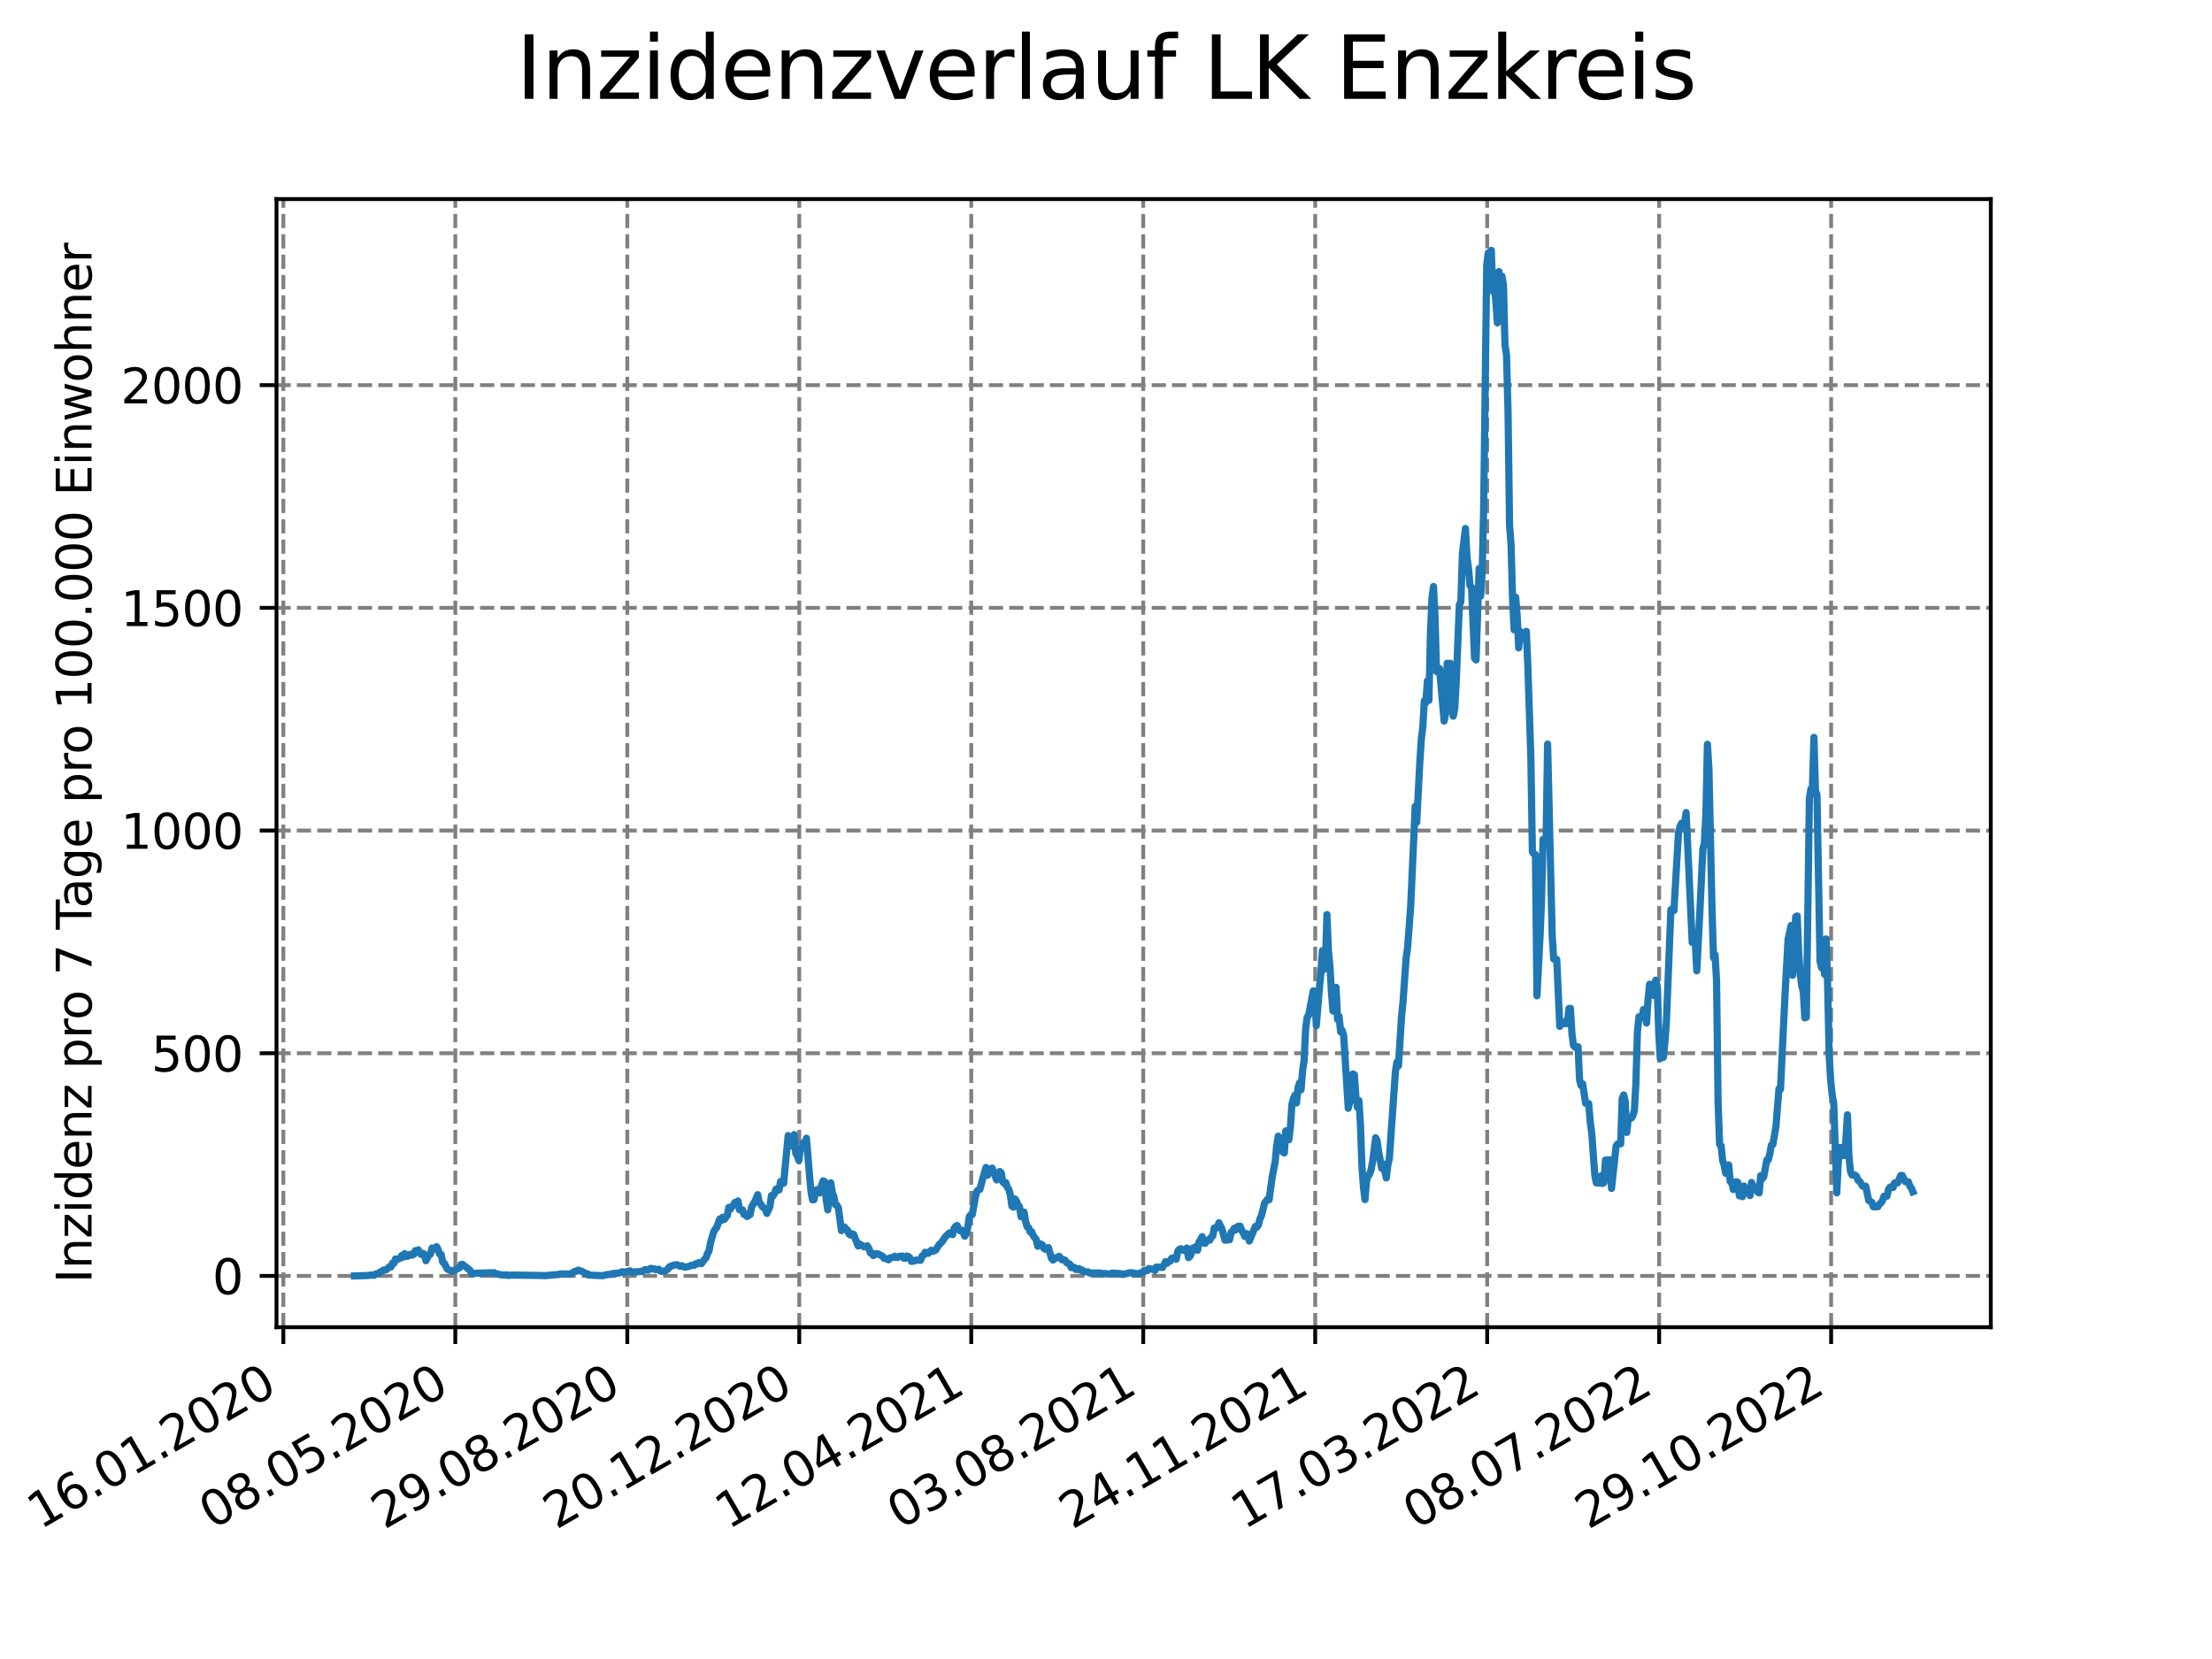 <?xml version="1.0" encoding="utf-8" standalone="no"?>
<!DOCTYPE svg PUBLIC "-//W3C//DTD SVG 1.1//EN"
  "http://www.w3.org/Graphics/SVG/1.1/DTD/svg11.dtd">
<svg xmlns:xlink="http://www.w3.org/1999/xlink" width="460.8pt" height="345.6pt" viewBox="0 0 460.8 345.6" xmlns="http://www.w3.org/2000/svg" version="1.1">
 <defs>
  <style type="text/css">*{stroke-linejoin: round; stroke-linecap: butt}</style>
 </defs>
 <g id="figure_1">
  <g id="patch_1">
   <path d="M 0 345.6 
L 460.8 345.6 
L 460.8 0 
L 0 0 
z
" style="fill: #ffffff"/>
  </g>
  <g id="axes_1">
   <g id="patch_2">
    <path d="M 57.6 276.48 
L 414.72 276.48 
L 414.72 41.472 
L 57.6 41.472 
z
" style="fill: #ffffff"/>
   </g>
   <g id="matplotlib.axis_1">
    <g id="xtick_1">
     <g id="line2d_1">
      <path d="M 59.024 276.48 
L 59.024 41.472 
" clip-path="url(#p09ef78eaa5)" style="fill: none; stroke-dasharray: 2.96,1.28; stroke-dashoffset: 0; stroke: #808080; stroke-width: 0.8"/>
     </g>
     <g id="line2d_2">
      <defs>
       <path id="m3cb5f34548" d="M 0 0 
L 0 3.5 
" style="stroke: #000000; stroke-width: 0.8"/>
      </defs>
      <g>
       <use xlink:href="#m3cb5f34548" x="59.024" y="276.48" style="stroke: #000000; stroke-width: 0.8"/>
      </g>
     </g>
     <g id="text_1">
      <!-- 16.01.2020 -->
      <g transform="translate(8.399 318.689) rotate(-30) scale(0.1 -0.1)">
       <defs>
        <path id="DejaVuSans-31" d="M 794 531 
L 1825 531 
L 1825 4091 
L 703 3866 
L 703 4441 
L 1819 4666 
L 2450 4666 
L 2450 531 
L 3481 531 
L 3481 0 
L 794 0 
L 794 531 
z
" transform="scale(0.016)"/>
        <path id="DejaVuSans-36" d="M 2113 2584 
Q 1688 2584 1439 2293 
Q 1191 2003 1191 1497 
Q 1191 994 1439 701 
Q 1688 409 2113 409 
Q 2538 409 2786 701 
Q 3034 994 3034 1497 
Q 3034 2003 2786 2293 
Q 2538 2584 2113 2584 
z
M 3366 4563 
L 3366 3988 
Q 3128 4100 2886 4159 
Q 2644 4219 2406 4219 
Q 1781 4219 1451 3797 
Q 1122 3375 1075 2522 
Q 1259 2794 1537 2939 
Q 1816 3084 2150 3084 
Q 2853 3084 3261 2657 
Q 3669 2231 3669 1497 
Q 3669 778 3244 343 
Q 2819 -91 2113 -91 
Q 1303 -91 875 529 
Q 447 1150 447 2328 
Q 447 3434 972 4092 
Q 1497 4750 2381 4750 
Q 2619 4750 2861 4703 
Q 3103 4656 3366 4563 
z
" transform="scale(0.016)"/>
        <path id="DejaVuSans-2e" d="M 684 794 
L 1344 794 
L 1344 0 
L 684 0 
L 684 794 
z
" transform="scale(0.016)"/>
        <path id="DejaVuSans-30" d="M 2034 4250 
Q 1547 4250 1301 3770 
Q 1056 3291 1056 2328 
Q 1056 1369 1301 889 
Q 1547 409 2034 409 
Q 2525 409 2770 889 
Q 3016 1369 3016 2328 
Q 3016 3291 2770 3770 
Q 2525 4250 2034 4250 
z
M 2034 4750 
Q 2819 4750 3233 4129 
Q 3647 3509 3647 2328 
Q 3647 1150 3233 529 
Q 2819 -91 2034 -91 
Q 1250 -91 836 529 
Q 422 1150 422 2328 
Q 422 3509 836 4129 
Q 1250 4750 2034 4750 
z
" transform="scale(0.016)"/>
        <path id="DejaVuSans-32" d="M 1228 531 
L 3431 531 
L 3431 0 
L 469 0 
L 469 531 
Q 828 903 1448 1529 
Q 2069 2156 2228 2338 
Q 2531 2678 2651 2914 
Q 2772 3150 2772 3378 
Q 2772 3750 2511 3984 
Q 2250 4219 1831 4219 
Q 1534 4219 1204 4116 
Q 875 4013 500 3803 
L 500 4441 
Q 881 4594 1212 4672 
Q 1544 4750 1819 4750 
Q 2544 4750 2975 4387 
Q 3406 4025 3406 3419 
Q 3406 3131 3298 2873 
Q 3191 2616 2906 2266 
Q 2828 2175 2409 1742 
Q 1991 1309 1228 531 
z
" transform="scale(0.016)"/>
       </defs>
       <use xlink:href="#DejaVuSans-31"/>
       <use xlink:href="#DejaVuSans-36" x="63.623"/>
       <use xlink:href="#DejaVuSans-2e" x="127.246"/>
       <use xlink:href="#DejaVuSans-30" x="159.033"/>
       <use xlink:href="#DejaVuSans-31" x="222.656"/>
       <use xlink:href="#DejaVuSans-2e" x="286.279"/>
       <use xlink:href="#DejaVuSans-32" x="318.066"/>
       <use xlink:href="#DejaVuSans-30" x="381.689"/>
       <use xlink:href="#DejaVuSans-32" x="445.312"/>
       <use xlink:href="#DejaVuSans-30" x="508.936"/>
      </g>
     </g>
    </g>
    <g id="xtick_2">
     <g id="line2d_3">
      <path d="M 94.85 276.48 
L 94.85 41.472 
" clip-path="url(#p09ef78eaa5)" style="fill: none; stroke-dasharray: 2.96,1.28; stroke-dashoffset: 0; stroke: #808080; stroke-width: 0.8"/>
     </g>
     <g id="line2d_4">
      <g>
       <use xlink:href="#m3cb5f34548" x="94.85" y="276.48" style="stroke: #000000; stroke-width: 0.8"/>
      </g>
     </g>
     <g id="text_2">
      <!-- 08.05.2020 -->
      <g transform="translate(44.225 318.689) rotate(-30) scale(0.1 -0.1)">
       <defs>
        <path id="DejaVuSans-38" d="M 2034 2216 
Q 1584 2216 1326 1975 
Q 1069 1734 1069 1313 
Q 1069 891 1326 650 
Q 1584 409 2034 409 
Q 2484 409 2743 651 
Q 3003 894 3003 1313 
Q 3003 1734 2745 1975 
Q 2488 2216 2034 2216 
z
M 1403 2484 
Q 997 2584 770 2862 
Q 544 3141 544 3541 
Q 544 4100 942 4425 
Q 1341 4750 2034 4750 
Q 2731 4750 3128 4425 
Q 3525 4100 3525 3541 
Q 3525 3141 3298 2862 
Q 3072 2584 2669 2484 
Q 3125 2378 3379 2068 
Q 3634 1759 3634 1313 
Q 3634 634 3220 271 
Q 2806 -91 2034 -91 
Q 1263 -91 848 271 
Q 434 634 434 1313 
Q 434 1759 690 2068 
Q 947 2378 1403 2484 
z
M 1172 3481 
Q 1172 3119 1398 2916 
Q 1625 2713 2034 2713 
Q 2441 2713 2670 2916 
Q 2900 3119 2900 3481 
Q 2900 3844 2670 4047 
Q 2441 4250 2034 4250 
Q 1625 4250 1398 4047 
Q 1172 3844 1172 3481 
z
" transform="scale(0.016)"/>
        <path id="DejaVuSans-35" d="M 691 4666 
L 3169 4666 
L 3169 4134 
L 1269 4134 
L 1269 2991 
Q 1406 3038 1543 3061 
Q 1681 3084 1819 3084 
Q 2600 3084 3056 2656 
Q 3513 2228 3513 1497 
Q 3513 744 3044 326 
Q 2575 -91 1722 -91 
Q 1428 -91 1123 -41 
Q 819 9 494 109 
L 494 744 
Q 775 591 1075 516 
Q 1375 441 1709 441 
Q 2250 441 2565 725 
Q 2881 1009 2881 1497 
Q 2881 1984 2565 2268 
Q 2250 2553 1709 2553 
Q 1456 2553 1204 2497 
Q 953 2441 691 2322 
L 691 4666 
z
" transform="scale(0.016)"/>
       </defs>
       <use xlink:href="#DejaVuSans-30"/>
       <use xlink:href="#DejaVuSans-38" x="63.623"/>
       <use xlink:href="#DejaVuSans-2e" x="127.246"/>
       <use xlink:href="#DejaVuSans-30" x="159.033"/>
       <use xlink:href="#DejaVuSans-35" x="222.656"/>
       <use xlink:href="#DejaVuSans-2e" x="286.279"/>
       <use xlink:href="#DejaVuSans-32" x="318.066"/>
       <use xlink:href="#DejaVuSans-30" x="381.689"/>
       <use xlink:href="#DejaVuSans-32" x="445.312"/>
       <use xlink:href="#DejaVuSans-30" x="508.936"/>
      </g>
     </g>
    </g>
    <g id="xtick_3">
     <g id="line2d_5">
      <path d="M 130.676 276.48 
L 130.676 41.472 
" clip-path="url(#p09ef78eaa5)" style="fill: none; stroke-dasharray: 2.96,1.28; stroke-dashoffset: 0; stroke: #808080; stroke-width: 0.8"/>
     </g>
     <g id="line2d_6">
      <g>
       <use xlink:href="#m3cb5f34548" x="130.676" y="276.48" style="stroke: #000000; stroke-width: 0.8"/>
      </g>
     </g>
     <g id="text_3">
      <!-- 29.08.2020 -->
      <g transform="translate(80.051 318.689) rotate(-30) scale(0.1 -0.1)">
       <defs>
        <path id="DejaVuSans-39" d="M 703 97 
L 703 672 
Q 941 559 1184 500 
Q 1428 441 1663 441 
Q 2288 441 2617 861 
Q 2947 1281 2994 2138 
Q 2813 1869 2534 1725 
Q 2256 1581 1919 1581 
Q 1219 1581 811 2004 
Q 403 2428 403 3163 
Q 403 3881 828 4315 
Q 1253 4750 1959 4750 
Q 2769 4750 3195 4129 
Q 3622 3509 3622 2328 
Q 3622 1225 3098 567 
Q 2575 -91 1691 -91 
Q 1453 -91 1209 -44 
Q 966 3 703 97 
z
M 1959 2075 
Q 2384 2075 2632 2365 
Q 2881 2656 2881 3163 
Q 2881 3666 2632 3958 
Q 2384 4250 1959 4250 
Q 1534 4250 1286 3958 
Q 1038 3666 1038 3163 
Q 1038 2656 1286 2365 
Q 1534 2075 1959 2075 
z
" transform="scale(0.016)"/>
       </defs>
       <use xlink:href="#DejaVuSans-32"/>
       <use xlink:href="#DejaVuSans-39" x="63.623"/>
       <use xlink:href="#DejaVuSans-2e" x="127.246"/>
       <use xlink:href="#DejaVuSans-30" x="159.033"/>
       <use xlink:href="#DejaVuSans-38" x="222.656"/>
       <use xlink:href="#DejaVuSans-2e" x="286.279"/>
       <use xlink:href="#DejaVuSans-32" x="318.066"/>
       <use xlink:href="#DejaVuSans-30" x="381.689"/>
       <use xlink:href="#DejaVuSans-32" x="445.312"/>
       <use xlink:href="#DejaVuSans-30" x="508.936"/>
      </g>
     </g>
    </g>
    <g id="xtick_4">
     <g id="line2d_7">
      <path d="M 166.502 276.48 
L 166.502 41.472 
" clip-path="url(#p09ef78eaa5)" style="fill: none; stroke-dasharray: 2.96,1.28; stroke-dashoffset: 0; stroke: #808080; stroke-width: 0.8"/>
     </g>
     <g id="line2d_8">
      <g>
       <use xlink:href="#m3cb5f34548" x="166.502" y="276.48" style="stroke: #000000; stroke-width: 0.8"/>
      </g>
     </g>
     <g id="text_4">
      <!-- 20.12.2020 -->
      <g transform="translate(115.877 318.689) rotate(-30) scale(0.1 -0.1)">
       <use xlink:href="#DejaVuSans-32"/>
       <use xlink:href="#DejaVuSans-30" x="63.623"/>
       <use xlink:href="#DejaVuSans-2e" x="127.246"/>
       <use xlink:href="#DejaVuSans-31" x="159.033"/>
       <use xlink:href="#DejaVuSans-32" x="222.656"/>
       <use xlink:href="#DejaVuSans-2e" x="286.279"/>
       <use xlink:href="#DejaVuSans-32" x="318.066"/>
       <use xlink:href="#DejaVuSans-30" x="381.689"/>
       <use xlink:href="#DejaVuSans-32" x="445.312"/>
       <use xlink:href="#DejaVuSans-30" x="508.936"/>
      </g>
     </g>
    </g>
    <g id="xtick_5">
     <g id="line2d_9">
      <path d="M 202.329 276.48 
L 202.329 41.472 
" clip-path="url(#p09ef78eaa5)" style="fill: none; stroke-dasharray: 2.96,1.28; stroke-dashoffset: 0; stroke: #808080; stroke-width: 0.8"/>
     </g>
     <g id="line2d_10">
      <g>
       <use xlink:href="#m3cb5f34548" x="202.329" y="276.48" style="stroke: #000000; stroke-width: 0.8"/>
      </g>
     </g>
     <g id="text_5">
      <!-- 12.04.2021 -->
      <g transform="translate(151.703 318.689) rotate(-30) scale(0.1 -0.1)">
       <defs>
        <path id="DejaVuSans-34" d="M 2419 4116 
L 825 1625 
L 2419 1625 
L 2419 4116 
z
M 2253 4666 
L 3047 4666 
L 3047 1625 
L 3713 1625 
L 3713 1100 
L 3047 1100 
L 3047 0 
L 2419 0 
L 2419 1100 
L 313 1100 
L 313 1709 
L 2253 4666 
z
" transform="scale(0.016)"/>
       </defs>
       <use xlink:href="#DejaVuSans-31"/>
       <use xlink:href="#DejaVuSans-32" x="63.623"/>
       <use xlink:href="#DejaVuSans-2e" x="127.246"/>
       <use xlink:href="#DejaVuSans-30" x="159.033"/>
       <use xlink:href="#DejaVuSans-34" x="222.656"/>
       <use xlink:href="#DejaVuSans-2e" x="286.279"/>
       <use xlink:href="#DejaVuSans-32" x="318.066"/>
       <use xlink:href="#DejaVuSans-30" x="381.689"/>
       <use xlink:href="#DejaVuSans-32" x="445.312"/>
       <use xlink:href="#DejaVuSans-31" x="508.936"/>
      </g>
     </g>
    </g>
    <g id="xtick_6">
     <g id="line2d_11">
      <path d="M 238.155 276.48 
L 238.155 41.472 
" clip-path="url(#p09ef78eaa5)" style="fill: none; stroke-dasharray: 2.96,1.28; stroke-dashoffset: 0; stroke: #808080; stroke-width: 0.8"/>
     </g>
     <g id="line2d_12">
      <g>
       <use xlink:href="#m3cb5f34548" x="238.155" y="276.48" style="stroke: #000000; stroke-width: 0.8"/>
      </g>
     </g>
     <g id="text_6">
      <!-- 03.08.2021 -->
      <g transform="translate(187.53 318.689) rotate(-30) scale(0.1 -0.1)">
       <defs>
        <path id="DejaVuSans-33" d="M 2597 2516 
Q 3050 2419 3304 2112 
Q 3559 1806 3559 1356 
Q 3559 666 3084 287 
Q 2609 -91 1734 -91 
Q 1441 -91 1130 -33 
Q 819 25 488 141 
L 488 750 
Q 750 597 1062 519 
Q 1375 441 1716 441 
Q 2309 441 2620 675 
Q 2931 909 2931 1356 
Q 2931 1769 2642 2001 
Q 2353 2234 1838 2234 
L 1294 2234 
L 1294 2753 
L 1863 2753 
Q 2328 2753 2575 2939 
Q 2822 3125 2822 3475 
Q 2822 3834 2567 4026 
Q 2313 4219 1838 4219 
Q 1578 4219 1281 4162 
Q 984 4106 628 3988 
L 628 4550 
Q 988 4650 1302 4700 
Q 1616 4750 1894 4750 
Q 2613 4750 3031 4423 
Q 3450 4097 3450 3541 
Q 3450 3153 3228 2886 
Q 3006 2619 2597 2516 
z
" transform="scale(0.016)"/>
       </defs>
       <use xlink:href="#DejaVuSans-30"/>
       <use xlink:href="#DejaVuSans-33" x="63.623"/>
       <use xlink:href="#DejaVuSans-2e" x="127.246"/>
       <use xlink:href="#DejaVuSans-30" x="159.033"/>
       <use xlink:href="#DejaVuSans-38" x="222.656"/>
       <use xlink:href="#DejaVuSans-2e" x="286.279"/>
       <use xlink:href="#DejaVuSans-32" x="318.066"/>
       <use xlink:href="#DejaVuSans-30" x="381.689"/>
       <use xlink:href="#DejaVuSans-32" x="445.312"/>
       <use xlink:href="#DejaVuSans-31" x="508.936"/>
      </g>
     </g>
    </g>
    <g id="xtick_7">
     <g id="line2d_13">
      <path d="M 273.981 276.48 
L 273.981 41.472 
" clip-path="url(#p09ef78eaa5)" style="fill: none; stroke-dasharray: 2.96,1.28; stroke-dashoffset: 0; stroke: #808080; stroke-width: 0.8"/>
     </g>
     <g id="line2d_14">
      <g>
       <use xlink:href="#m3cb5f34548" x="273.981" y="276.48" style="stroke: #000000; stroke-width: 0.8"/>
      </g>
     </g>
     <g id="text_7">
      <!-- 24.11.2021 -->
      <g transform="translate(223.356 318.689) rotate(-30) scale(0.1 -0.1)">
       <use xlink:href="#DejaVuSans-32"/>
       <use xlink:href="#DejaVuSans-34" x="63.623"/>
       <use xlink:href="#DejaVuSans-2e" x="127.246"/>
       <use xlink:href="#DejaVuSans-31" x="159.033"/>
       <use xlink:href="#DejaVuSans-31" x="222.656"/>
       <use xlink:href="#DejaVuSans-2e" x="286.279"/>
       <use xlink:href="#DejaVuSans-32" x="318.066"/>
       <use xlink:href="#DejaVuSans-30" x="381.689"/>
       <use xlink:href="#DejaVuSans-32" x="445.312"/>
       <use xlink:href="#DejaVuSans-31" x="508.936"/>
      </g>
     </g>
    </g>
    <g id="xtick_8">
     <g id="line2d_15">
      <path d="M 309.807 276.48 
L 309.807 41.472 
" clip-path="url(#p09ef78eaa5)" style="fill: none; stroke-dasharray: 2.96,1.28; stroke-dashoffset: 0; stroke: #808080; stroke-width: 0.8"/>
     </g>
     <g id="line2d_16">
      <g>
       <use xlink:href="#m3cb5f34548" x="309.807" y="276.48" style="stroke: #000000; stroke-width: 0.8"/>
      </g>
     </g>
     <g id="text_8">
      <!-- 17.03.2022 -->
      <g transform="translate(259.182 318.689) rotate(-30) scale(0.1 -0.1)">
       <defs>
        <path id="DejaVuSans-37" d="M 525 4666 
L 3525 4666 
L 3525 4397 
L 1831 0 
L 1172 0 
L 2766 4134 
L 525 4134 
L 525 4666 
z
" transform="scale(0.016)"/>
       </defs>
       <use xlink:href="#DejaVuSans-31"/>
       <use xlink:href="#DejaVuSans-37" x="63.623"/>
       <use xlink:href="#DejaVuSans-2e" x="127.246"/>
       <use xlink:href="#DejaVuSans-30" x="159.033"/>
       <use xlink:href="#DejaVuSans-33" x="222.656"/>
       <use xlink:href="#DejaVuSans-2e" x="286.279"/>
       <use xlink:href="#DejaVuSans-32" x="318.066"/>
       <use xlink:href="#DejaVuSans-30" x="381.689"/>
       <use xlink:href="#DejaVuSans-32" x="445.312"/>
       <use xlink:href="#DejaVuSans-32" x="508.936"/>
      </g>
     </g>
    </g>
    <g id="xtick_9">
     <g id="line2d_17">
      <path d="M 345.633 276.48 
L 345.633 41.472 
" clip-path="url(#p09ef78eaa5)" style="fill: none; stroke-dasharray: 2.96,1.28; stroke-dashoffset: 0; stroke: #808080; stroke-width: 0.8"/>
     </g>
     <g id="line2d_18">
      <g>
       <use xlink:href="#m3cb5f34548" x="345.633" y="276.48" style="stroke: #000000; stroke-width: 0.8"/>
      </g>
     </g>
     <g id="text_9">
      <!-- 08.07.2022 -->
      <g transform="translate(295.008 318.689) rotate(-30) scale(0.1 -0.1)">
       <use xlink:href="#DejaVuSans-30"/>
       <use xlink:href="#DejaVuSans-38" x="63.623"/>
       <use xlink:href="#DejaVuSans-2e" x="127.246"/>
       <use xlink:href="#DejaVuSans-30" x="159.033"/>
       <use xlink:href="#DejaVuSans-37" x="222.656"/>
       <use xlink:href="#DejaVuSans-2e" x="286.279"/>
       <use xlink:href="#DejaVuSans-32" x="318.066"/>
       <use xlink:href="#DejaVuSans-30" x="381.689"/>
       <use xlink:href="#DejaVuSans-32" x="445.312"/>
       <use xlink:href="#DejaVuSans-32" x="508.936"/>
      </g>
     </g>
    </g>
    <g id="xtick_10">
     <g id="line2d_19">
      <path d="M 381.459 276.48 
L 381.459 41.472 
" clip-path="url(#p09ef78eaa5)" style="fill: none; stroke-dasharray: 2.96,1.28; stroke-dashoffset: 0; stroke: #808080; stroke-width: 0.8"/>
     </g>
     <g id="line2d_20">
      <g>
       <use xlink:href="#m3cb5f34548" x="381.459" y="276.48" style="stroke: #000000; stroke-width: 0.8"/>
      </g>
     </g>
     <g id="text_10">
      <!-- 29.10.2022 -->
      <g transform="translate(330.834 318.689) rotate(-30) scale(0.1 -0.1)">
       <use xlink:href="#DejaVuSans-32"/>
       <use xlink:href="#DejaVuSans-39" x="63.623"/>
       <use xlink:href="#DejaVuSans-2e" x="127.246"/>
       <use xlink:href="#DejaVuSans-31" x="159.033"/>
       <use xlink:href="#DejaVuSans-30" x="222.656"/>
       <use xlink:href="#DejaVuSans-2e" x="286.279"/>
       <use xlink:href="#DejaVuSans-32" x="318.066"/>
       <use xlink:href="#DejaVuSans-30" x="381.689"/>
       <use xlink:href="#DejaVuSans-32" x="445.312"/>
       <use xlink:href="#DejaVuSans-32" x="508.936"/>
      </g>
     </g>
    </g>
   </g>
   <g id="matplotlib.axis_2">
    <g id="ytick_1">
     <g id="line2d_21">
      <path d="M 57.6 265.798 
L 414.72 265.798 
" clip-path="url(#p09ef78eaa5)" style="fill: none; stroke-dasharray: 2.96,1.28; stroke-dashoffset: 0; stroke: #808080; stroke-width: 0.8"/>
     </g>
     <g id="line2d_22">
      <defs>
       <path id="m42ebcea1a3" d="M 0 0 
L -3.5 0 
" style="stroke: #000000; stroke-width: 0.8"/>
      </defs>
      <g>
       <use xlink:href="#m42ebcea1a3" x="57.6" y="265.798" style="stroke: #000000; stroke-width: 0.8"/>
      </g>
     </g>
     <g id="text_11">
      <!-- 0 -->
      <g transform="translate(44.237 269.597) scale(0.1 -0.1)">
       <use xlink:href="#DejaVuSans-30"/>
      </g>
     </g>
    </g>
    <g id="ytick_2">
     <g id="line2d_23">
      <path d="M 57.6 219.406 
L 414.72 219.406 
" clip-path="url(#p09ef78eaa5)" style="fill: none; stroke-dasharray: 2.96,1.28; stroke-dashoffset: 0; stroke: #808080; stroke-width: 0.8"/>
     </g>
     <g id="line2d_24">
      <g>
       <use xlink:href="#m42ebcea1a3" x="57.6" y="219.406" style="stroke: #000000; stroke-width: 0.8"/>
      </g>
     </g>
     <g id="text_12">
      <!-- 500 -->
      <g transform="translate(31.512 223.205) scale(0.1 -0.1)">
       <use xlink:href="#DejaVuSans-35"/>
       <use xlink:href="#DejaVuSans-30" x="63.623"/>
       <use xlink:href="#DejaVuSans-30" x="127.246"/>
      </g>
     </g>
    </g>
    <g id="ytick_3">
     <g id="line2d_25">
      <path d="M 57.6 173.015 
L 414.72 173.015 
" clip-path="url(#p09ef78eaa5)" style="fill: none; stroke-dasharray: 2.96,1.28; stroke-dashoffset: 0; stroke: #808080; stroke-width: 0.8"/>
     </g>
     <g id="line2d_26">
      <g>
       <use xlink:href="#m42ebcea1a3" x="57.6" y="173.015" style="stroke: #000000; stroke-width: 0.8"/>
      </g>
     </g>
     <g id="text_13">
      <!-- 1000 -->
      <g transform="translate(25.15 176.814) scale(0.1 -0.1)">
       <use xlink:href="#DejaVuSans-31"/>
       <use xlink:href="#DejaVuSans-30" x="63.623"/>
       <use xlink:href="#DejaVuSans-30" x="127.246"/>
       <use xlink:href="#DejaVuSans-30" x="190.869"/>
      </g>
     </g>
    </g>
    <g id="ytick_4">
     <g id="line2d_27">
      <path d="M 57.6 126.623 
L 414.72 126.623 
" clip-path="url(#p09ef78eaa5)" style="fill: none; stroke-dasharray: 2.96,1.28; stroke-dashoffset: 0; stroke: #808080; stroke-width: 0.8"/>
     </g>
     <g id="line2d_28">
      <g>
       <use xlink:href="#m42ebcea1a3" x="57.6" y="126.623" style="stroke: #000000; stroke-width: 0.8"/>
      </g>
     </g>
     <g id="text_14">
      <!-- 1500 -->
      <g transform="translate(25.15 130.422) scale(0.1 -0.1)">
       <use xlink:href="#DejaVuSans-31"/>
       <use xlink:href="#DejaVuSans-35" x="63.623"/>
       <use xlink:href="#DejaVuSans-30" x="127.246"/>
       <use xlink:href="#DejaVuSans-30" x="190.869"/>
      </g>
     </g>
    </g>
    <g id="ytick_5">
     <g id="line2d_29">
      <path d="M 57.6 80.231 
L 414.72 80.231 
" clip-path="url(#p09ef78eaa5)" style="fill: none; stroke-dasharray: 2.96,1.28; stroke-dashoffset: 0; stroke: #808080; stroke-width: 0.8"/>
     </g>
     <g id="line2d_30">
      <g>
       <use xlink:href="#m42ebcea1a3" x="57.6" y="80.231" style="stroke: #000000; stroke-width: 0.8"/>
      </g>
     </g>
     <g id="text_15">
      <!-- 2000 -->
      <g transform="translate(25.15 84.031) scale(0.1 -0.1)">
       <use xlink:href="#DejaVuSans-32"/>
       <use xlink:href="#DejaVuSans-30" x="63.623"/>
       <use xlink:href="#DejaVuSans-30" x="127.246"/>
       <use xlink:href="#DejaVuSans-30" x="190.869"/>
      </g>
     </g>
    </g>
    <g id="text_16">
     <!-- Inzidenz pro 7 Tage pro 100.000 Einwohner -->
     <g transform="translate(19.07 267.301) rotate(-90) scale(0.1 -0.1)">
      <defs>
       <path id="DejaVuSans-49" d="M 628 4666 
L 1259 4666 
L 1259 0 
L 628 0 
L 628 4666 
z
" transform="scale(0.016)"/>
       <path id="DejaVuSans-6e" d="M 3513 2113 
L 3513 0 
L 2938 0 
L 2938 2094 
Q 2938 2591 2744 2837 
Q 2550 3084 2163 3084 
Q 1697 3084 1428 2787 
Q 1159 2491 1159 1978 
L 1159 0 
L 581 0 
L 581 3500 
L 1159 3500 
L 1159 2956 
Q 1366 3272 1645 3428 
Q 1925 3584 2291 3584 
Q 2894 3584 3203 3211 
Q 3513 2838 3513 2113 
z
" transform="scale(0.016)"/>
       <path id="DejaVuSans-7a" d="M 353 3500 
L 3084 3500 
L 3084 2975 
L 922 459 
L 3084 459 
L 3084 0 
L 275 0 
L 275 525 
L 2438 3041 
L 353 3041 
L 353 3500 
z
" transform="scale(0.016)"/>
       <path id="DejaVuSans-69" d="M 603 3500 
L 1178 3500 
L 1178 0 
L 603 0 
L 603 3500 
z
M 603 4863 
L 1178 4863 
L 1178 4134 
L 603 4134 
L 603 4863 
z
" transform="scale(0.016)"/>
       <path id="DejaVuSans-64" d="M 2906 2969 
L 2906 4863 
L 3481 4863 
L 3481 0 
L 2906 0 
L 2906 525 
Q 2725 213 2448 61 
Q 2172 -91 1784 -91 
Q 1150 -91 751 415 
Q 353 922 353 1747 
Q 353 2572 751 3078 
Q 1150 3584 1784 3584 
Q 2172 3584 2448 3432 
Q 2725 3281 2906 2969 
z
M 947 1747 
Q 947 1113 1208 752 
Q 1469 391 1925 391 
Q 2381 391 2643 752 
Q 2906 1113 2906 1747 
Q 2906 2381 2643 2742 
Q 2381 3103 1925 3103 
Q 1469 3103 1208 2742 
Q 947 2381 947 1747 
z
" transform="scale(0.016)"/>
       <path id="DejaVuSans-65" d="M 3597 1894 
L 3597 1613 
L 953 1613 
Q 991 1019 1311 708 
Q 1631 397 2203 397 
Q 2534 397 2845 478 
Q 3156 559 3463 722 
L 3463 178 
Q 3153 47 2828 -22 
Q 2503 -91 2169 -91 
Q 1331 -91 842 396 
Q 353 884 353 1716 
Q 353 2575 817 3079 
Q 1281 3584 2069 3584 
Q 2775 3584 3186 3129 
Q 3597 2675 3597 1894 
z
M 3022 2063 
Q 3016 2534 2758 2815 
Q 2500 3097 2075 3097 
Q 1594 3097 1305 2825 
Q 1016 2553 972 2059 
L 3022 2063 
z
" transform="scale(0.016)"/>
       <path id="DejaVuSans-20" transform="scale(0.016)"/>
       <path id="DejaVuSans-70" d="M 1159 525 
L 1159 -1331 
L 581 -1331 
L 581 3500 
L 1159 3500 
L 1159 2969 
Q 1341 3281 1617 3432 
Q 1894 3584 2278 3584 
Q 2916 3584 3314 3078 
Q 3713 2572 3713 1747 
Q 3713 922 3314 415 
Q 2916 -91 2278 -91 
Q 1894 -91 1617 61 
Q 1341 213 1159 525 
z
M 3116 1747 
Q 3116 2381 2855 2742 
Q 2594 3103 2138 3103 
Q 1681 3103 1420 2742 
Q 1159 2381 1159 1747 
Q 1159 1113 1420 752 
Q 1681 391 2138 391 
Q 2594 391 2855 752 
Q 3116 1113 3116 1747 
z
" transform="scale(0.016)"/>
       <path id="DejaVuSans-72" d="M 2631 2963 
Q 2534 3019 2420 3045 
Q 2306 3072 2169 3072 
Q 1681 3072 1420 2755 
Q 1159 2438 1159 1844 
L 1159 0 
L 581 0 
L 581 3500 
L 1159 3500 
L 1159 2956 
Q 1341 3275 1631 3429 
Q 1922 3584 2338 3584 
Q 2397 3584 2469 3576 
Q 2541 3569 2628 3553 
L 2631 2963 
z
" transform="scale(0.016)"/>
       <path id="DejaVuSans-6f" d="M 1959 3097 
Q 1497 3097 1228 2736 
Q 959 2375 959 1747 
Q 959 1119 1226 758 
Q 1494 397 1959 397 
Q 2419 397 2687 759 
Q 2956 1122 2956 1747 
Q 2956 2369 2687 2733 
Q 2419 3097 1959 3097 
z
M 1959 3584 
Q 2709 3584 3137 3096 
Q 3566 2609 3566 1747 
Q 3566 888 3137 398 
Q 2709 -91 1959 -91 
Q 1206 -91 779 398 
Q 353 888 353 1747 
Q 353 2609 779 3096 
Q 1206 3584 1959 3584 
z
" transform="scale(0.016)"/>
       <path id="DejaVuSans-54" d="M -19 4666 
L 3928 4666 
L 3928 4134 
L 2272 4134 
L 2272 0 
L 1638 0 
L 1638 4134 
L -19 4134 
L -19 4666 
z
" transform="scale(0.016)"/>
       <path id="DejaVuSans-61" d="M 2194 1759 
Q 1497 1759 1228 1600 
Q 959 1441 959 1056 
Q 959 750 1161 570 
Q 1363 391 1709 391 
Q 2188 391 2477 730 
Q 2766 1069 2766 1631 
L 2766 1759 
L 2194 1759 
z
M 3341 1997 
L 3341 0 
L 2766 0 
L 2766 531 
Q 2569 213 2275 61 
Q 1981 -91 1556 -91 
Q 1019 -91 701 211 
Q 384 513 384 1019 
Q 384 1609 779 1909 
Q 1175 2209 1959 2209 
L 2766 2209 
L 2766 2266 
Q 2766 2663 2505 2880 
Q 2244 3097 1772 3097 
Q 1472 3097 1187 3025 
Q 903 2953 641 2809 
L 641 3341 
Q 956 3463 1253 3523 
Q 1550 3584 1831 3584 
Q 2591 3584 2966 3190 
Q 3341 2797 3341 1997 
z
" transform="scale(0.016)"/>
       <path id="DejaVuSans-67" d="M 2906 1791 
Q 2906 2416 2648 2759 
Q 2391 3103 1925 3103 
Q 1463 3103 1205 2759 
Q 947 2416 947 1791 
Q 947 1169 1205 825 
Q 1463 481 1925 481 
Q 2391 481 2648 825 
Q 2906 1169 2906 1791 
z
M 3481 434 
Q 3481 -459 3084 -895 
Q 2688 -1331 1869 -1331 
Q 1566 -1331 1297 -1286 
Q 1028 -1241 775 -1147 
L 775 -588 
Q 1028 -725 1275 -790 
Q 1522 -856 1778 -856 
Q 2344 -856 2625 -561 
Q 2906 -266 2906 331 
L 2906 616 
Q 2728 306 2450 153 
Q 2172 0 1784 0 
Q 1141 0 747 490 
Q 353 981 353 1791 
Q 353 2603 747 3093 
Q 1141 3584 1784 3584 
Q 2172 3584 2450 3431 
Q 2728 3278 2906 2969 
L 2906 3500 
L 3481 3500 
L 3481 434 
z
" transform="scale(0.016)"/>
       <path id="DejaVuSans-45" d="M 628 4666 
L 3578 4666 
L 3578 4134 
L 1259 4134 
L 1259 2753 
L 3481 2753 
L 3481 2222 
L 1259 2222 
L 1259 531 
L 3634 531 
L 3634 0 
L 628 0 
L 628 4666 
z
" transform="scale(0.016)"/>
       <path id="DejaVuSans-77" d="M 269 3500 
L 844 3500 
L 1563 769 
L 2278 3500 
L 2956 3500 
L 3675 769 
L 4391 3500 
L 4966 3500 
L 4050 0 
L 3372 0 
L 2619 2869 
L 1863 0 
L 1184 0 
L 269 3500 
z
" transform="scale(0.016)"/>
       <path id="DejaVuSans-68" d="M 3513 2113 
L 3513 0 
L 2938 0 
L 2938 2094 
Q 2938 2591 2744 2837 
Q 2550 3084 2163 3084 
Q 1697 3084 1428 2787 
Q 1159 2491 1159 1978 
L 1159 0 
L 581 0 
L 581 4863 
L 1159 4863 
L 1159 2956 
Q 1366 3272 1645 3428 
Q 1925 3584 2291 3584 
Q 2894 3584 3203 3211 
Q 3513 2838 3513 2113 
z
" transform="scale(0.016)"/>
      </defs>
      <use xlink:href="#DejaVuSans-49"/>
      <use xlink:href="#DejaVuSans-6e" x="29.492"/>
      <use xlink:href="#DejaVuSans-7a" x="92.871"/>
      <use xlink:href="#DejaVuSans-69" x="145.361"/>
      <use xlink:href="#DejaVuSans-64" x="173.145"/>
      <use xlink:href="#DejaVuSans-65" x="236.621"/>
      <use xlink:href="#DejaVuSans-6e" x="298.145"/>
      <use xlink:href="#DejaVuSans-7a" x="361.523"/>
      <use xlink:href="#DejaVuSans-20" x="414.014"/>
      <use xlink:href="#DejaVuSans-70" x="445.801"/>
      <use xlink:href="#DejaVuSans-72" x="509.277"/>
      <use xlink:href="#DejaVuSans-6f" x="548.141"/>
      <use xlink:href="#DejaVuSans-20" x="609.322"/>
      <use xlink:href="#DejaVuSans-37" x="641.109"/>
      <use xlink:href="#DejaVuSans-20" x="704.732"/>
      <use xlink:href="#DejaVuSans-54" x="736.52"/>
      <use xlink:href="#DejaVuSans-61" x="781.104"/>
      <use xlink:href="#DejaVuSans-67" x="842.383"/>
      <use xlink:href="#DejaVuSans-65" x="905.859"/>
      <use xlink:href="#DejaVuSans-20" x="967.383"/>
      <use xlink:href="#DejaVuSans-70" x="999.17"/>
      <use xlink:href="#DejaVuSans-72" x="1062.646"/>
      <use xlink:href="#DejaVuSans-6f" x="1101.51"/>
      <use xlink:href="#DejaVuSans-20" x="1162.691"/>
      <use xlink:href="#DejaVuSans-31" x="1194.479"/>
      <use xlink:href="#DejaVuSans-30" x="1258.102"/>
      <use xlink:href="#DejaVuSans-30" x="1321.725"/>
      <use xlink:href="#DejaVuSans-2e" x="1385.348"/>
      <use xlink:href="#DejaVuSans-30" x="1417.135"/>
      <use xlink:href="#DejaVuSans-30" x="1480.758"/>
      <use xlink:href="#DejaVuSans-30" x="1544.381"/>
      <use xlink:href="#DejaVuSans-20" x="1608.004"/>
      <use xlink:href="#DejaVuSans-45" x="1639.791"/>
      <use xlink:href="#DejaVuSans-69" x="1702.975"/>
      <use xlink:href="#DejaVuSans-6e" x="1730.758"/>
      <use xlink:href="#DejaVuSans-77" x="1794.137"/>
      <use xlink:href="#DejaVuSans-6f" x="1875.924"/>
      <use xlink:href="#DejaVuSans-68" x="1937.105"/>
      <use xlink:href="#DejaVuSans-6e" x="2000.484"/>
      <use xlink:href="#DejaVuSans-65" x="2063.863"/>
      <use xlink:href="#DejaVuSans-72" x="2125.387"/>
     </g>
    </g>
   </g>
   <g id="line2d_31">
    <path d="M 73.833 265.798 
L 76.686 265.705 
L 77.32 265.612 
L 77.954 265.658 
L 78.271 265.379 
L 78.588 265.379 
L 79.222 264.961 
L 79.54 264.868 
L 79.857 264.589 
L 80.491 264.496 
L 81.125 263.892 
L 81.442 263.938 
L 81.759 263.148 
L 82.076 263.148 
L 82.393 262.264 
L 82.71 262.357 
L 83.344 262.125 
L 83.661 261.567 
L 83.978 261.892 
L 84.295 261.148 
L 84.612 261.706 
L 84.929 261.706 
L 85.246 261.381 
L 85.563 261.288 
L 85.88 261.474 
L 86.198 261.288 
L 86.515 260.544 
L 86.832 260.683 
L 87.149 260.358 
L 87.466 261.102 
L 87.783 261.334 
L 88.1 261.102 
L 88.417 261.288 
L 88.734 262.636 
L 89.368 261.381 
L 89.685 261.241 
L 90.002 259.986 
L 90.319 260.265 
L 90.953 259.707 
L 91.27 260.311 
L 91.587 261.241 
L 91.904 261.334 
L 92.221 262.915 
L 92.538 263.148 
L 93.172 264.356 
L 94.124 264.821 
L 95.709 264.124 
L 96.026 263.427 
L 96.343 263.38 
L 97.928 264.635 
L 98.245 265.333 
L 98.562 265.379 
L 98.879 265.24 
L 99.513 265.24 
L 102.05 265.147 
L 102.684 265.147 
L 103.001 265.147 
L 103.318 265.426 
L 103.635 265.379 
L 104.269 265.565 
L 105.22 265.612 
L 105.537 265.565 
L 105.854 265.705 
L 106.488 265.612 
L 112.829 265.705 
L 113.463 265.751 
L 115.366 265.565 
L 116.317 265.519 
L 116.634 265.379 
L 118.853 265.379 
L 119.804 264.821 
L 120.121 264.821 
L 120.438 264.589 
L 121.39 264.914 
L 122.024 265.333 
L 122.341 265.333 
L 122.658 265.612 
L 124.56 265.705 
L 125.511 265.751 
L 126.462 265.519 
L 127.413 265.426 
L 127.73 265.286 
L 128.999 265.193 
L 129.633 264.914 
L 129.95 265.054 
L 131.218 264.728 
L 131.852 265.1 
L 132.169 264.961 
L 133.754 264.868 
L 134.388 264.496 
L 135.023 264.589 
L 135.34 264.31 
L 135.657 264.217 
L 135.974 264.356 
L 136.291 264.31 
L 136.608 264.496 
L 137.242 264.403 
L 137.559 264.775 
L 137.876 264.868 
L 138.193 264.775 
L 138.51 264.821 
L 139.144 264.356 
L 139.461 263.892 
L 140.412 263.52 
L 141.046 263.473 
L 141.68 263.799 
L 141.998 263.659 
L 142.632 263.985 
L 143.583 263.799 
L 143.9 263.613 
L 144.534 263.613 
L 144.851 263.287 
L 145.168 263.334 
L 145.485 263.055 
L 145.802 263.055 
L 146.119 263.241 
L 146.753 262.357 
L 147.07 262.032 
L 147.387 261.102 
L 147.704 260.59 
L 148.021 258.87 
L 148.655 256.638 
L 148.972 256.08 
L 149.29 255.755 
L 149.924 253.942 
L 150.241 254.267 
L 150.558 253.57 
L 150.875 254.035 
L 151.509 253.198 
L 151.826 251.524 
L 152.143 251.896 
L 152.46 251.338 
L 152.777 251.105 
L 153.094 250.501 
L 153.411 250.594 
L 153.728 250.176 
L 154.045 252.035 
L 154.679 252.035 
L 154.996 253.012 
L 155.313 252.872 
L 155.63 253.43 
L 156.265 253.012 
L 156.582 251.384 
L 157.216 250.362 
L 157.85 248.874 
L 158.167 250.548 
L 158.484 250.826 
L 158.801 251.384 
L 159.435 251.849 
L 159.752 252.779 
L 160.386 251.384 
L 160.703 249.06 
L 161.02 249.153 
L 161.337 248.641 
L 161.654 247.711 
L 161.971 247.944 
L 162.288 247.897 
L 162.605 246.131 
L 162.923 246.177 
L 163.24 246.502 
L 164.191 236.553 
L 164.508 236.832 
L 165.142 238.784 
L 165.459 236.367 
L 165.776 240.272 
L 166.093 240.784 
L 166.41 241.714 
L 166.727 239.482 
L 167.044 239.017 
L 167.361 238.04 
L 167.678 238.459 
L 167.995 237.111 
L 168.629 244.736 
L 168.946 248.223 
L 169.263 249.943 
L 169.58 249.897 
L 169.898 248.455 
L 170.215 247.804 
L 170.532 248.362 
L 170.849 248.502 
L 171.166 246.828 
L 171.483 245.991 
L 171.8 246.177 
L 172.117 249.943 
L 172.434 252.035 
L 173.068 246.409 
L 173.385 248.409 
L 173.702 249.246 
L 174.019 250.966 
L 174.336 251.059 
L 174.653 251.617 
L 175.287 256.359 
L 175.604 256.127 
L 175.921 255.615 
L 176.238 256.034 
L 176.555 256.266 
L 176.873 257.057 
L 177.19 257.289 
L 177.507 257.01 
L 177.824 257.15 
L 178.775 259.568 
L 179.092 259.149 
L 180.043 259.753 
L 180.36 259.707 
L 180.677 259.521 
L 180.994 260.032 
L 181.311 261.009 
L 181.628 261.009 
L 181.945 261.567 
L 182.579 261.148 
L 182.896 261.195 
L 183.847 261.706 
L 184.165 262.125 
L 184.799 262.264 
L 185.116 262.45 
L 185.433 262.032 
L 186.067 261.939 
L 186.384 261.706 
L 186.701 261.939 
L 187.018 261.939 
L 187.335 261.706 
L 187.652 261.753 
L 187.969 261.66 
L 188.286 262.125 
L 188.603 262.125 
L 188.92 261.66 
L 189.237 261.753 
L 189.554 262.032 
L 189.871 262.776 
L 190.505 262.683 
L 190.822 262.497 
L 191.774 262.543 
L 192.091 261.66 
L 192.408 261.474 
L 192.725 260.869 
L 193.042 260.916 
L 193.359 261.102 
L 193.993 260.451 
L 194.31 260.683 
L 194.944 260.404 
L 195.578 259.335 
L 196.212 258.731 
L 196.846 257.754 
L 197.798 256.824 
L 198.432 257.196 
L 198.749 255.894 
L 199.066 255.476 
L 199.383 255.29 
L 199.7 255.987 
L 200.017 256.406 
L 200.334 256.266 
L 200.651 256.685 
L 200.968 257.522 
L 201.285 257.01 
L 201.602 255.708 
L 201.919 253.43 
L 202.236 253.058 
L 202.553 253.012 
L 203.187 249.339 
L 203.504 248.176 
L 203.821 247.851 
L 204.138 247.758 
L 204.773 245.34 
L 205.407 243.201 
L 205.724 244.829 
L 206.675 243.341 
L 207.626 245.805 
L 207.943 244.41 
L 208.26 244.038 
L 208.577 244.317 
L 208.894 246.177 
L 209.211 246.549 
L 209.528 246.363 
L 209.845 247.339 
L 210.162 247.758 
L 210.479 249.013 
L 210.796 251.245 
L 211.113 251.477 
L 211.43 249.757 
L 211.748 250.222 
L 212.065 251.012 
L 212.382 251.384 
L 212.699 253.477 
L 213.016 252.593 
L 213.333 252.5 
L 213.65 254.453 
L 213.967 255.569 
L 214.284 255.755 
L 214.601 256.638 
L 214.918 256.592 
L 215.235 257.429 
L 215.869 258.219 
L 216.186 259.614 
L 216.82 259.149 
L 217.137 259.335 
L 217.454 260.032 
L 217.771 260.265 
L 218.088 260.265 
L 218.405 259.893 
L 219.04 262.125 
L 219.357 262.497 
L 219.991 261.985 
L 220.308 261.985 
L 220.625 261.706 
L 221.259 262.45 
L 221.576 262.404 
L 221.893 262.543 
L 222.21 263.055 
L 222.844 263.334 
L 223.161 264.078 
L 223.478 263.892 
L 223.795 264.031 
L 224.112 264.449 
L 224.429 264.449 
L 224.746 264.263 
L 225.063 264.589 
L 225.38 264.542 
L 225.697 264.914 
L 226.649 264.961 
L 226.966 265.193 
L 229.185 265.193 
L 229.502 265.333 
L 230.136 265.286 
L 231.087 265.426 
L 231.721 265.193 
L 232.673 265.286 
L 233.307 265.286 
L 233.941 265.472 
L 235.526 265.1 
L 237.111 265.379 
L 237.428 265.193 
L 238.062 265.1 
L 238.379 264.635 
L 239.013 264.682 
L 239.33 264.263 
L 239.965 264.403 
L 240.282 264.356 
L 240.599 264.682 
L 240.916 263.938 
L 242.184 264.031 
L 242.818 262.822 
L 243.135 263.148 
L 243.452 262.776 
L 243.769 262.729 
L 244.086 262.125 
L 244.403 262.032 
L 245.037 262.311 
L 245.354 260.637 
L 245.671 260.265 
L 245.988 260.125 
L 246.305 260.404 
L 246.94 260.544 
L 247.257 259.986 
L 247.574 261.985 
L 247.891 261.753 
L 248.208 261.055 
L 248.525 259.986 
L 248.842 259.939 
L 249.159 259.661 
L 249.476 260.451 
L 249.793 258.684 
L 250.11 258.266 
L 250.427 257.615 
L 250.744 258.917 
L 251.061 259.01 
L 251.378 258.452 
L 251.695 258.266 
L 252.012 258.359 
L 252.329 257.708 
L 252.646 257.475 
L 252.963 255.801 
L 253.597 255.755 
L 253.915 254.732 
L 254.549 255.987 
L 255.183 258.359 
L 256.134 258.266 
L 256.451 256.731 
L 256.768 256.545 
L 257.085 255.894 
L 257.402 256.22 
L 257.719 255.569 
L 258.036 255.429 
L 258.353 255.429 
L 258.67 256.313 
L 258.987 256.824 
L 259.304 257.568 
L 259.621 256.964 
L 259.938 257.15 
L 260.255 258.545 
L 260.89 257.01 
L 261.524 255.476 
L 261.841 255.662 
L 262.158 255.151 
L 262.475 253.895 
L 262.792 253.244 
L 263.426 250.641 
L 264.06 249.804 
L 264.377 249.943 
L 265.011 245.247 
L 265.645 241.992 
L 265.962 238.598 
L 266.279 236.692 
L 266.596 237.111 
L 267.23 239.993 
L 267.548 240.179 
L 267.865 235.576 
L 268.182 235.995 
L 268.499 237.436 
L 268.816 234.786 
L 269.133 230.043 
L 269.45 228.834 
L 269.767 228.137 
L 270.084 229.764 
L 270.401 226.603 
L 270.718 225.58 
L 271.035 227.021 
L 271.352 223.023 
L 271.669 220.93 
L 271.986 214.375 
L 272.303 211.91 
L 272.62 211.492 
L 273.571 206.424 
L 273.888 206.749 
L 274.205 213.677 
L 274.84 206.052 
L 275.157 202.751 
L 275.474 198.055 
L 275.791 201.96 
L 276.108 200.612 
L 276.425 190.523 
L 276.742 198.148 
L 277.059 201.31 
L 277.376 206.982 
L 277.693 210.608 
L 278.01 208.981 
L 278.327 205.68 
L 278.644 212.375 
L 278.961 211.724 
L 279.278 214.979 
L 279.595 214.654 
L 279.912 215.723 
L 280.863 230.88 
L 281.18 229.485 
L 281.815 223.72 
L 282.132 223.86 
L 282.449 228.323 
L 282.766 230.648 
L 283.083 229.253 
L 283.4 234.181 
L 283.717 242.876 
L 284.034 247.339 
L 284.351 249.897 
L 284.668 246.084 
L 284.985 244.922 
L 285.302 244.643 
L 285.619 243.713 
L 285.936 242.039 
L 286.57 237.018 
L 286.887 237.668 
L 287.204 239.993 
L 287.838 243.387 
L 288.155 242.504 
L 288.79 245.387 
L 289.107 242.736 
L 289.424 241.342 
L 290.692 223.209 
L 291.009 221.256 
L 291.326 222.046 
L 291.96 211.864 
L 292.277 208.702 
L 292.911 199.636 
L 293.228 197.404 
L 293.862 188.942 
L 294.813 167.973 
L 295.13 171.32 
L 295.765 158.953 
L 296.082 154.024 
L 296.399 151.421 
L 296.716 145.981 
L 297.033 146.399 
L 297.35 141.843 
L 297.667 145.888 
L 297.984 132.218 
L 298.301 124.64 
L 298.618 122.175 
L 298.935 128.313 
L 299.252 139.89 
L 299.569 140.029 
L 299.886 139.285 
L 300.837 150.212 
L 301.154 148.631 
L 301.471 138.17 
L 301.788 140.82 
L 302.105 138.17 
L 302.423 146.446 
L 302.74 149.189 
L 303.057 147.515 
L 303.374 141.703 
L 304.008 125.988 
L 304.325 125.384 
L 304.642 115.434 
L 305.276 110.087 
L 305.593 115.899 
L 305.91 118.409 
L 306.227 121.989 
L 306.544 122.315 
L 307.178 137.147 
L 307.495 137.472 
L 308.129 118.456 
L 308.446 124.175 
L 308.763 119.2 
L 309.08 105.484 
L 309.715 55.176 
L 310.032 52.666 
L 310.349 55.409 
L 310.666 52.154 
L 310.983 60.663 
L 311.3 59.919 
L 311.617 62.709 
L 311.934 67.265 
L 312.251 56.571 
L 312.568 60.291 
L 312.885 57.548 
L 313.202 59.5 
L 313.519 71.961 
L 313.836 73.914 
L 314.153 85.909 
L 314.47 109.389 
L 314.787 113.62 
L 315.104 125.058 
L 315.421 131.195 
L 315.738 124.407 
L 316.055 128.266 
L 316.373 134.961 
L 316.69 131.567 
L 317.007 133.055 
L 317.324 132.73 
L 317.641 132.59 
L 317.958 131.521 
L 318.275 138.681 
L 318.909 157.883 
L 319.226 177.504 
L 319.543 177.876 
L 319.86 178.016 
L 320.177 207.447 
L 320.811 195.219 
L 321.128 187.64 
L 321.445 174.854 
L 321.762 174.761 
L 322.079 174.9 
L 322.396 155.001 
L 323.348 194.754 
L 323.665 199.775 
L 324.299 199.868 
L 324.933 213.817 
L 325.25 213.073 
L 325.567 212.84 
L 325.884 213.259 
L 326.518 213.212 
L 326.835 210.097 
L 327.152 210.051 
L 327.469 215.397 
L 327.786 217.769 
L 328.103 218.141 
L 328.737 218.048 
L 329.054 224.929 
L 329.371 226.138 
L 329.688 225.766 
L 330.322 229.857 
L 330.957 229.904 
L 331.274 233.716 
L 331.591 236.088 
L 332.225 244.829 
L 332.542 246.409 
L 333.176 246.456 
L 333.493 244.968 
L 333.81 246.549 
L 334.127 246.363 
L 334.444 241.667 
L 335.395 241.621 
L 335.712 247.572 
L 336.663 238.738 
L 336.98 238.319 
L 337.615 238.273 
L 337.932 228.834 
L 338.249 228.091 
L 338.566 229.485 
L 338.883 235.902 
L 339.2 233.019 
L 339.834 232.926 
L 340.151 232.461 
L 340.468 231.392 
L 340.785 225.719 
L 341.102 215.072 
L 341.419 211.817 
L 342.053 211.957 
L 342.37 210.283 
L 342.687 211.259 
L 343.004 213.119 
L 343.321 208.191 
L 343.638 205.029 
L 344.272 205.169 
L 344.59 207.4 
L 344.907 204.192 
L 345.224 205.401 
L 345.541 215.025 
L 345.858 220.512 
L 346.175 220.279 
L 346.492 220.279 
L 346.809 217.304 
L 347.126 213.212 
L 348.077 189.5 
L 348.394 189.732 
L 348.711 189.686 
L 349.662 173.459 
L 349.979 172.157 
L 350.296 171.506 
L 350.93 171.506 
L 351.248 169.275 
L 351.882 182.665 
L 352.516 196.335 
L 353.15 196.242 
L 353.467 202.239 
L 354.101 190.151 
L 354.735 176.9 
L 355.052 175.598 
L 355.369 169.647 
L 355.686 155.047 
L 356.003 160.208 
L 356.637 189.035 
L 356.954 199.543 
L 357.271 198.892 
L 357.588 204.239 
L 357.905 229.485 
L 358.223 238.366 
L 358.54 238.691 
L 358.857 241.76 
L 359.174 242.736 
L 359.491 244.41 
L 359.808 244.503 
L 360.125 242.69 
L 360.442 246.177 
L 360.759 246.177 
L 361.076 247.804 
L 361.71 246.177 
L 362.027 246.316 
L 362.344 249.106 
L 362.661 248.409 
L 362.978 249.292 
L 363.295 247.06 
L 363.612 248.409 
L 364.246 247.618 
L 364.563 249.06 
L 364.88 246.316 
L 365.515 247.711 
L 365.832 247.386 
L 366.149 248.316 
L 366.466 248.502 
L 366.783 244.922 
L 367.1 245.573 
L 367.417 245.154 
L 368.051 241.667 
L 368.368 241.621 
L 368.685 240.365 
L 369.002 238.552 
L 369.319 238.412 
L 369.953 234.786 
L 370.587 226.835 
L 370.904 226.928 
L 371.855 207.214 
L 372.49 195.637 
L 373.124 192.801 
L 373.441 203.169 
L 374.075 190.988 
L 374.392 190.802 
L 374.709 198.752 
L 375.026 202.844 
L 375.343 205.448 
L 375.66 206.61 
L 375.977 212.05 
L 376.294 211.91 
L 376.928 166.345 
L 377.245 164.346 
L 377.562 164.16 
L 377.879 153.606 
L 378.196 164.718 
L 378.513 165.602 
L 379.147 200.24 
L 379.465 201.588 
L 379.782 200.426 
L 380.099 202.983 
L 380.416 195.591 
L 380.733 205.308 
L 381.05 219.954 
L 381.367 225.068 
L 381.684 228.184 
L 382.001 229.811 
L 382.635 248.502 
L 382.952 242.039 
L 383.269 239.017 
L 383.586 240.691 
L 384.22 240.691 
L 384.537 237.343 
L 384.854 232.229 
L 385.171 240.923 
L 385.488 244.038 
L 385.805 244.782 
L 386.44 244.782 
L 386.757 245.061 
L 387.074 245.898 
L 387.391 246.084 
L 388.025 247.107 
L 388.659 247.107 
L 389.293 250.083 
L 389.927 250.455 
L 390.244 251.384 
L 391.195 251.384 
L 391.512 250.826 
L 391.829 250.594 
L 392.146 250.129 
L 392.463 249.199 
L 393.098 249.199 
L 393.415 247.758 
L 393.732 247.293 
L 394.049 247.2 
L 394.366 247.386 
L 394.683 246.409 
L 395.317 246.409 
L 395.951 244.875 
L 396.268 244.875 
L 396.902 246.177 
L 397.536 246.177 
L 397.853 247.107 
L 398.17 247.479 
L 398.487 248.269 
L 398.487 248.269 
" clip-path="url(#p09ef78eaa5)" style="fill: none; stroke: #1f77b4; stroke-width: 1.5; stroke-linecap: square"/>
   </g>
   <g id="patch_3">
    <path d="M 57.6 276.48 
L 57.6 41.472 
" style="fill: none; stroke: #000000; stroke-width: 0.8; stroke-linejoin: miter; stroke-linecap: square"/>
   </g>
   <g id="patch_4">
    <path d="M 414.72 276.48 
L 414.72 41.472 
" style="fill: none; stroke: #000000; stroke-width: 0.8; stroke-linejoin: miter; stroke-linecap: square"/>
   </g>
   <g id="patch_5">
    <path d="M 57.6 276.48 
L 414.72 276.48 
" style="fill: none; stroke: #000000; stroke-width: 0.8; stroke-linejoin: miter; stroke-linecap: square"/>
   </g>
   <g id="patch_6">
    <path d="M 57.6 41.472 
L 414.72 41.472 
" style="fill: none; stroke: #000000; stroke-width: 0.8; stroke-linejoin: miter; stroke-linecap: square"/>
   </g>
  </g>
  <g id="text_17">
   <!-- Inzidenzverlauf LK Enzkreis -->
   <g transform="translate(107.499 20.589) scale(0.18 -0.18)">
    <defs>
     <path id="DejaVuSans-76" d="M 191 3500 
L 800 3500 
L 1894 563 
L 2988 3500 
L 3597 3500 
L 2284 0 
L 1503 0 
L 191 3500 
z
" transform="scale(0.016)"/>
     <path id="DejaVuSans-6c" d="M 603 4863 
L 1178 4863 
L 1178 0 
L 603 0 
L 603 4863 
z
" transform="scale(0.016)"/>
     <path id="DejaVuSans-75" d="M 544 1381 
L 544 3500 
L 1119 3500 
L 1119 1403 
Q 1119 906 1312 657 
Q 1506 409 1894 409 
Q 2359 409 2629 706 
Q 2900 1003 2900 1516 
L 2900 3500 
L 3475 3500 
L 3475 0 
L 2900 0 
L 2900 538 
Q 2691 219 2414 64 
Q 2138 -91 1772 -91 
Q 1169 -91 856 284 
Q 544 659 544 1381 
z
M 1991 3584 
L 1991 3584 
z
" transform="scale(0.016)"/>
     <path id="DejaVuSans-66" d="M 2375 4863 
L 2375 4384 
L 1825 4384 
Q 1516 4384 1395 4259 
Q 1275 4134 1275 3809 
L 1275 3500 
L 2222 3500 
L 2222 3053 
L 1275 3053 
L 1275 0 
L 697 0 
L 697 3053 
L 147 3053 
L 147 3500 
L 697 3500 
L 697 3744 
Q 697 4328 969 4595 
Q 1241 4863 1831 4863 
L 2375 4863 
z
" transform="scale(0.016)"/>
     <path id="DejaVuSans-4c" d="M 628 4666 
L 1259 4666 
L 1259 531 
L 3531 531 
L 3531 0 
L 628 0 
L 628 4666 
z
" transform="scale(0.016)"/>
     <path id="DejaVuSans-4b" d="M 628 4666 
L 1259 4666 
L 1259 2694 
L 3353 4666 
L 4166 4666 
L 1850 2491 
L 4331 0 
L 3500 0 
L 1259 2247 
L 1259 0 
L 628 0 
L 628 4666 
z
" transform="scale(0.016)"/>
     <path id="DejaVuSans-6b" d="M 581 4863 
L 1159 4863 
L 1159 1991 
L 2875 3500 
L 3609 3500 
L 1753 1863 
L 3688 0 
L 2938 0 
L 1159 1709 
L 1159 0 
L 581 0 
L 581 4863 
z
" transform="scale(0.016)"/>
     <path id="DejaVuSans-73" d="M 2834 3397 
L 2834 2853 
Q 2591 2978 2328 3040 
Q 2066 3103 1784 3103 
Q 1356 3103 1142 2972 
Q 928 2841 928 2578 
Q 928 2378 1081 2264 
Q 1234 2150 1697 2047 
L 1894 2003 
Q 2506 1872 2764 1633 
Q 3022 1394 3022 966 
Q 3022 478 2636 193 
Q 2250 -91 1575 -91 
Q 1294 -91 989 -36 
Q 684 19 347 128 
L 347 722 
Q 666 556 975 473 
Q 1284 391 1588 391 
Q 1994 391 2212 530 
Q 2431 669 2431 922 
Q 2431 1156 2273 1281 
Q 2116 1406 1581 1522 
L 1381 1569 
Q 847 1681 609 1914 
Q 372 2147 372 2553 
Q 372 3047 722 3315 
Q 1072 3584 1716 3584 
Q 2034 3584 2315 3537 
Q 2597 3491 2834 3397 
z
" transform="scale(0.016)"/>
    </defs>
    <use xlink:href="#DejaVuSans-49"/>
    <use xlink:href="#DejaVuSans-6e" x="29.492"/>
    <use xlink:href="#DejaVuSans-7a" x="92.871"/>
    <use xlink:href="#DejaVuSans-69" x="145.361"/>
    <use xlink:href="#DejaVuSans-64" x="173.145"/>
    <use xlink:href="#DejaVuSans-65" x="236.621"/>
    <use xlink:href="#DejaVuSans-6e" x="298.145"/>
    <use xlink:href="#DejaVuSans-7a" x="361.523"/>
    <use xlink:href="#DejaVuSans-76" x="414.014"/>
    <use xlink:href="#DejaVuSans-65" x="473.193"/>
    <use xlink:href="#DejaVuSans-72" x="534.717"/>
    <use xlink:href="#DejaVuSans-6c" x="575.83"/>
    <use xlink:href="#DejaVuSans-61" x="603.613"/>
    <use xlink:href="#DejaVuSans-75" x="664.893"/>
    <use xlink:href="#DejaVuSans-66" x="728.271"/>
    <use xlink:href="#DejaVuSans-20" x="763.477"/>
    <use xlink:href="#DejaVuSans-4c" x="795.264"/>
    <use xlink:href="#DejaVuSans-4b" x="850.977"/>
    <use xlink:href="#DejaVuSans-20" x="916.553"/>
    <use xlink:href="#DejaVuSans-45" x="948.34"/>
    <use xlink:href="#DejaVuSans-6e" x="1011.523"/>
    <use xlink:href="#DejaVuSans-7a" x="1074.902"/>
    <use xlink:href="#DejaVuSans-6b" x="1127.393"/>
    <use xlink:href="#DejaVuSans-72" x="1185.303"/>
    <use xlink:href="#DejaVuSans-65" x="1224.166"/>
    <use xlink:href="#DejaVuSans-69" x="1285.689"/>
    <use xlink:href="#DejaVuSans-73" x="1313.473"/>
   </g>
  </g>
 </g>
 <defs>
  <clipPath id="p09ef78eaa5">
   <rect x="57.6" y="41.472" width="357.12" height="235.008"/>
  </clipPath>
 </defs>
</svg>
